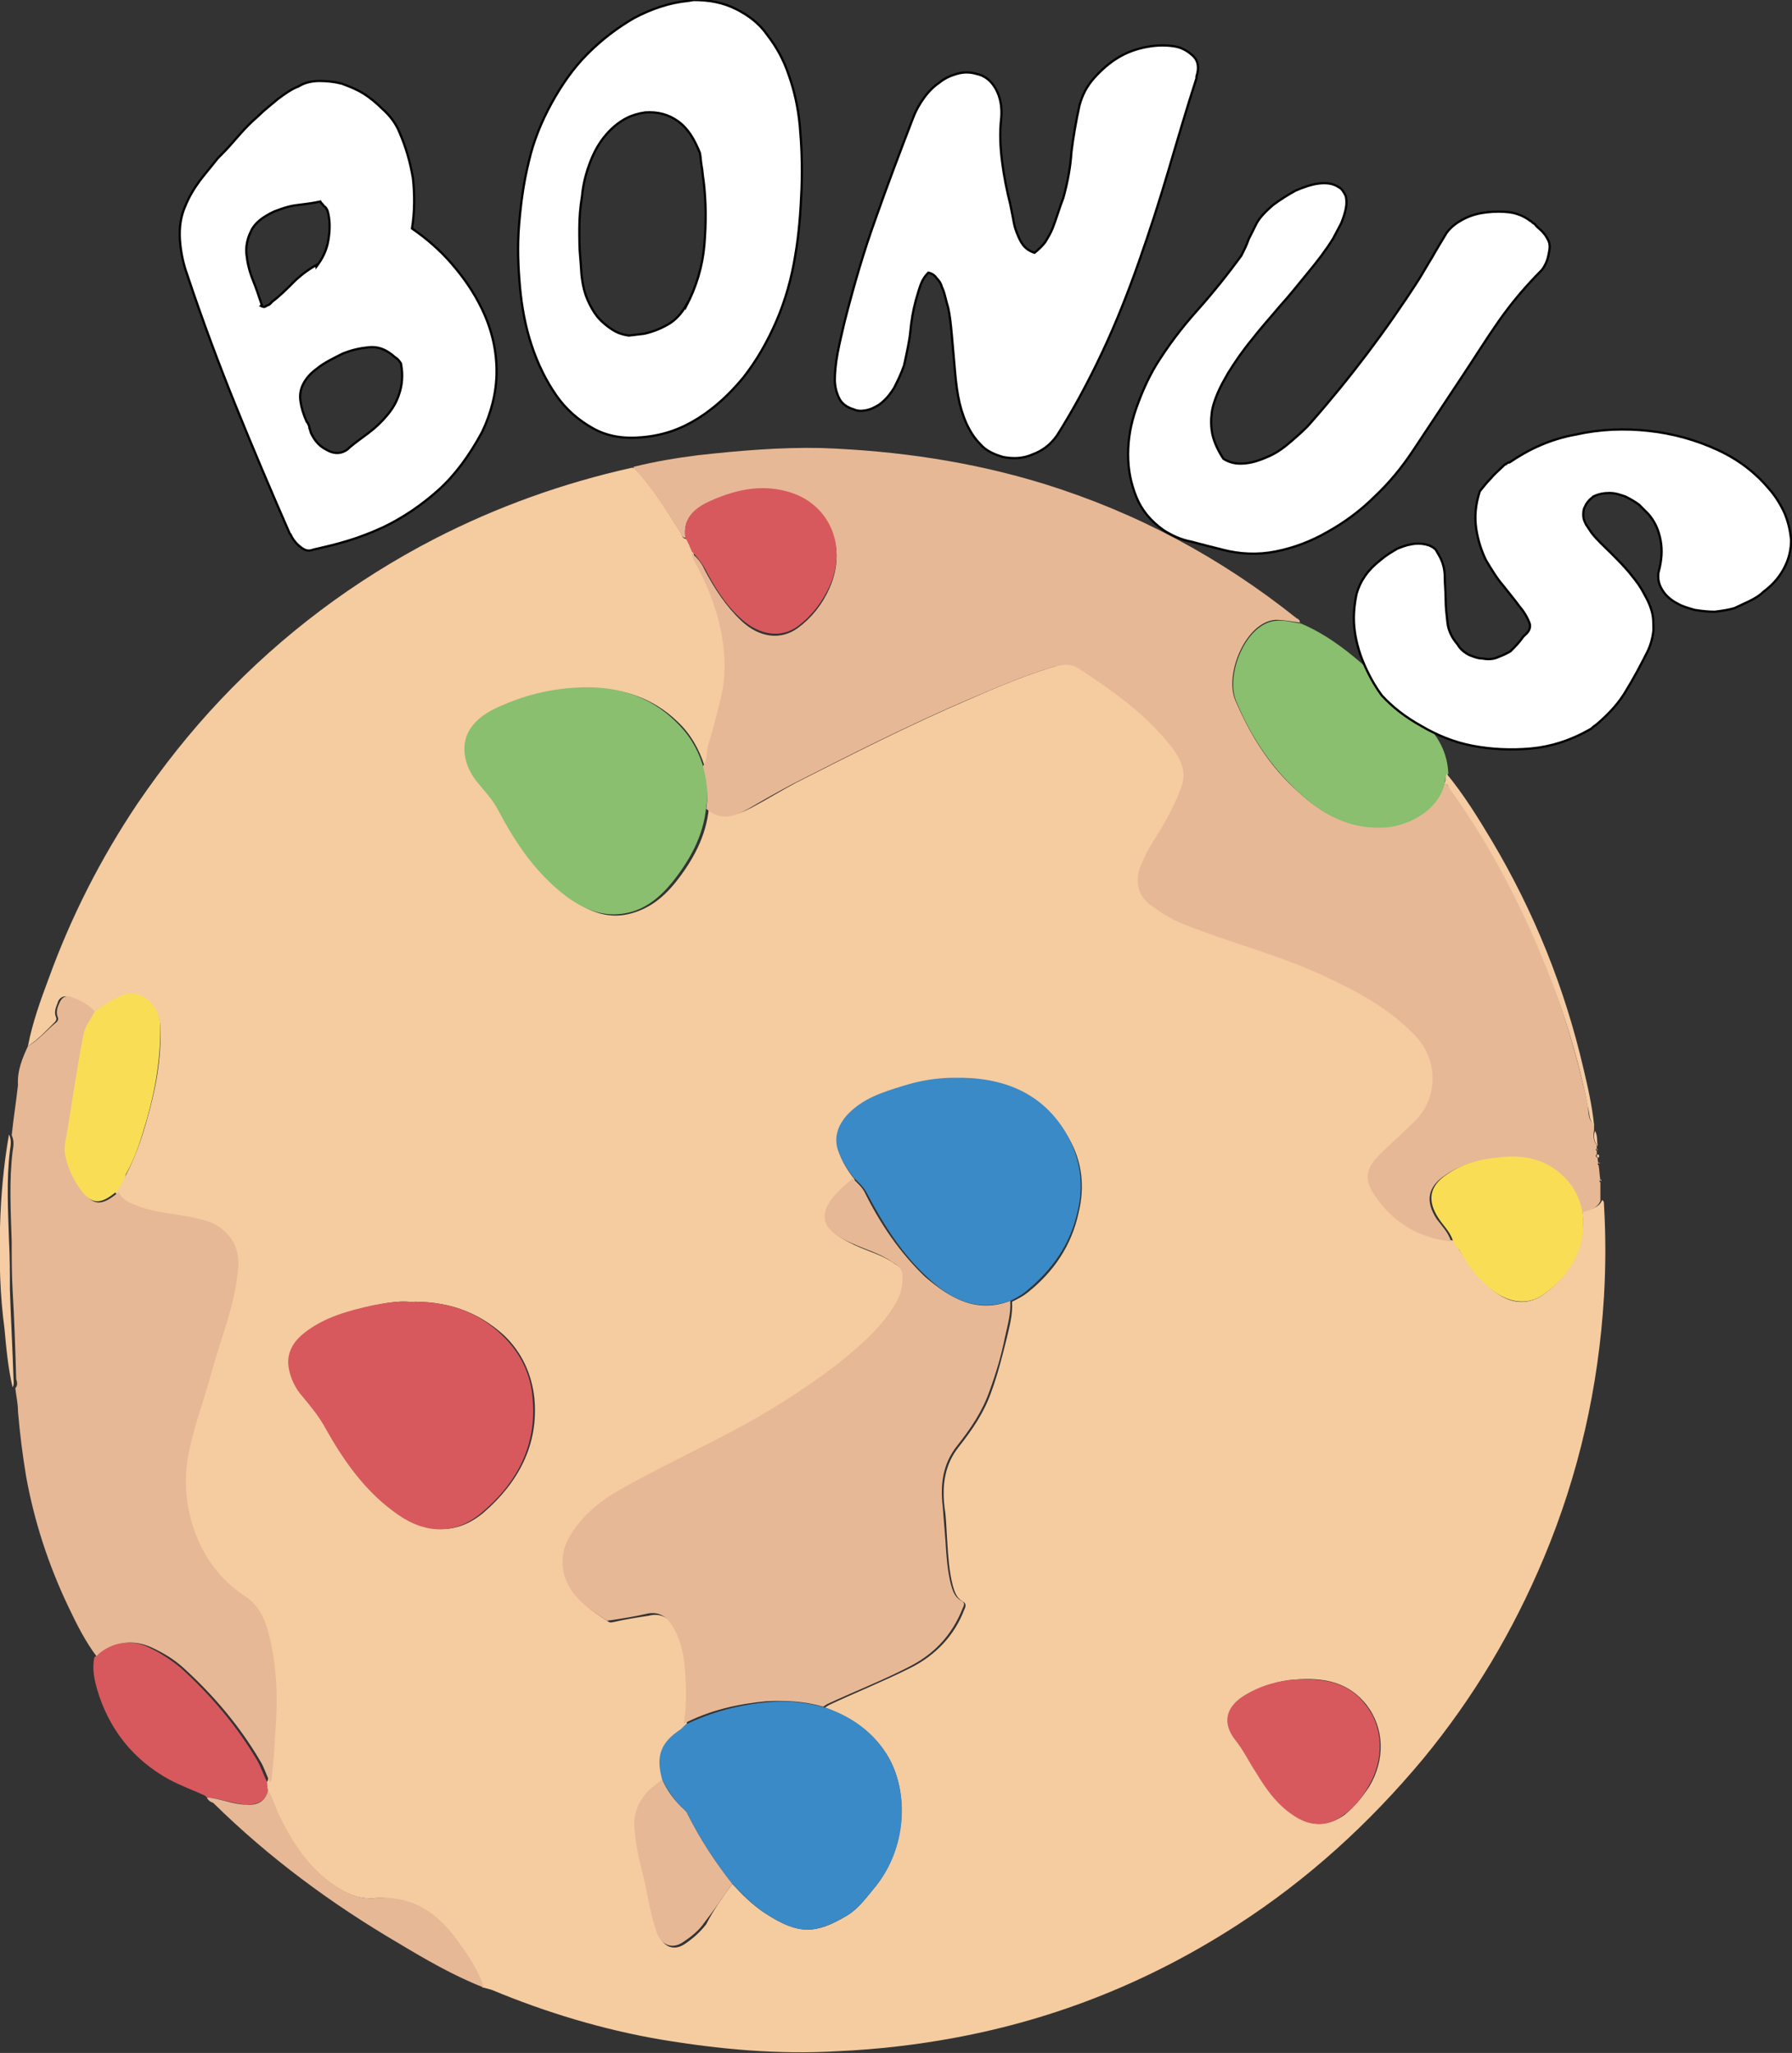 <?xml version="1.0" encoding="utf-8"?>
<!-- Generator: Adobe Illustrator 17.0.0, SVG Export Plug-In . SVG Version: 6.00 Build 0)  -->
<!DOCTYPE svg PUBLIC "-//W3C//DTD SVG 1.1//EN" "http://www.w3.org/Graphics/SVG/1.1/DTD/svg11.dtd">
<svg version="1.1" id="Calque_1" xmlns="http://www.w3.org/2000/svg" xmlns:xlink="http://www.w3.org/1999/xlink" x="0px" y="0px"
	 width="199.2px" height="228.2px" viewBox="0 0 199.2 228.2" enable-background="new 0 0 199.2 228.2" xml:space="preserve">
<rect x="0" y="0" width="199.2" height="228.2" fill="#333333" stroke="none"/>
<g>
	<path fill="#F5CBA0" d="M3.1,116.3c0.5-2.6,1.4-5.1,2.3-7.5c2.5-6.9,5.8-13.4,9.9-19.5c2.8-4.1,5.8-7.9,9.2-11.5
		c6.9-7.3,14.9-13.3,23.8-17.9c7-3.6,14.3-6.2,21.9-7.9c0.1,0,0.2,0,0.3,0c2,2.1,3.5,4.6,5.1,7.1c0.2,0.3,0.2,0.8,0.7,0.8
		c0.3,0.5,0.5,1,0.8,1.5c0,0.4,0.2,0.8,0.4,1.1c1,1.8,1.8,3.7,2.4,5.7c1,3.2,1.2,6.5,0.3,9.8c-0.4,1.6-0.9,3.2-1.3,4.8
		c-0.2,0.8,0,1.6-0.6,2.3c-0.6-1.9-1.6-3.6-3-4.9c-2.7-2.6-6-3.7-9.7-3.7c-3.4,0-6.6,0.7-9.7,2.1c-1.4,0.6-2.8,1.4-3.5,2.8
		c-0.9,1.6-0.5,3.8,1,5.7c0.8,1,1.7,1.9,2.3,3.1c1.9,3.6,4.2,7,7.5,9.5c2,1.5,4.2,2.5,6.7,1.9c2.1-0.5,3.7-1.7,5.1-3.4
		c2-2.5,3.5-5.2,3.8-8.4c1.6,1.3,3.2,0.8,4.7,0c1.7-0.9,3.3-1.9,5-2.8c6.3-3.2,12.6-6.4,19.1-9.2c3.2-1.4,6.5-2.8,9.9-3.8
		c0.9-0.3,1.8-0.5,2.7,0.2c3.8,2.5,7.5,5.1,10.3,8.7c1,1.3,1.8,2.8,1.1,4.5c-0.5,1.2-1,2.4-1.6,3.5c-1,1.6-2.1,3.2-2.8,5
		c-0.8,1.9-0.4,3.5,1,4.6c1.1,0.9,2.3,1.6,3.6,2.1c5.2,2.1,10.6,3.4,15.7,5.8c3.7,1.7,7.3,3.6,10.1,6.6c2.6,2.7,2.6,6.9,0,9.5
		c-1.3,1.3-2.7,2.5-4,3.8c-1.6,1.5-1.7,2.8-0.4,4.6c2.1,2.9,4.9,4.6,8.4,5c0.2,0.3,0.4,0.7,0.6,1c1.2,1.9,2.5,3.7,4.4,5
		c1.7,1.1,3.5,1.1,5.1-0.1c3-2.3,4.6-5.2,4.2-9.1c0.9-0.3,1.8-0.4,2.2-1.3c0.2,0.1,0.2,0.3,0.2,0.5c0.2,3.4,0.2,6.8,0,10.2
		c-0.6,10.1-2.8,19.8-6.7,29.1c-3.4,8.1-7.8,15.5-13.4,22.3c-6,7.2-12.8,13.4-20.7,18.5c-9.6,6.2-20,10.4-31.3,12.5
		c-4.3,0.8-8.6,1.3-13,1.5c-6.7,0.4-13.2-0.2-19.8-1.3c-6.4-1.1-12.7-3-18.7-5.5c-0.3-0.1-0.7-0.2-1.1-0.3c0-0.3-0.1-0.5-0.2-0.8
		c-0.6-1.4-1.4-2.6-2.3-3.9c-2.3-3.4-5.3-5.5-9.6-5.2c-1.3,0.1-2.5-0.3-3.7-1c-3.2-1.9-5.3-4.8-6.8-8.1c-0.5-1-0.7-2-1.3-2.9
		c0-0.3,0-0.6-0.1-0.9c0.2-0.1,0.2-0.3,0.2-0.5c0.2-1.7,0.3-3.4,0.4-5c0.3-3.7,0.2-7.3-0.7-10.9c-0.4-1.7-1.1-3.3-2.7-4.3
		c-5.4-3.4-7.3-10.4-6.2-16c0.6-3,1.7-5.9,2.5-8.8c1-3.7,2.5-7.2,2.9-11c0.2-1.8,0-3.4-1.4-4.7c-1.1-1-2.4-1.3-3.7-1.6
		c-2-0.4-4.1-0.5-6.1-1.3c-0.8-0.3-1.6-0.7-2-1.5c0.4-0.6,0.8-1.3,1.2-1.9c1-1.9,1.7-3.9,2.3-6c1-3.5,1.7-7,1.5-10.7
		c-0.1-2-2.2-4.1-4.4-3.1c-1.1,0.5-2,1.2-2.9,1.8c-0.7-0.9-1.8-1.5-2.9-1.8c-0.6-0.2-1.1,0.2-1.2,0.7c-0.2,0.5-0.4,1-0.2,1.5
		c0.1,0.2,0.1,0.4-0.1,0.6C5.2,114.5,4.3,115.5,3.1,116.3z M81.4,209.4c1.1,1.2,2.3,2.4,3.7,3.3c3.7,2.4,5.6,2.3,9.1,0.2
		c1.3-0.8,2.2-2.1,3.2-3.3c3.2-4.1,3.7-10.1,1.4-14.2c-1.6-2.8-4.1-4.5-7.1-5.6c0.2-0.1,0.3-0.2,0.5-0.3c3-1.4,6-2.6,9-4.1
		c2.8-1.4,4.9-3.6,6-6.5c0.2-0.4,0.2-0.7-0.2-0.9c-0.7-0.4-0.9-1.1-1.1-1.8c-0.4-1.6-0.5-3.2-0.6-4.8c-0.1-1.3-0.1-2.6-0.3-3.8
		c-0.3-2.5,0-4.8,1.6-6.8c1.5-1.9,2.8-3.8,3.6-6.1c0.7-1.9,1.2-3.9,1.7-5.9c0.3-1.3,0.7-2.7,0.6-4.1c0.6-0.3,1.2-0.6,1.7-1
		c2.9-2.3,4.9-5.2,5.7-8.9c0.7-2.9,0.4-5.7-1.1-8.3c-2.7-4.9-7.3-6.6-12.6-6.5c-1.9,0-3.9,0.3-5.7,0.9c-2.3,0.7-4.5,1.4-6.2,3.2
		c-1,1.1-1.5,2.3-1.1,3.8c0.4,1.2,1,2.2,1.8,3.2c0,0.3-0.3,0.5-0.5,0.6c-0.9,0.8-1.8,1.6-2.3,2.7c-0.4,0.9-0.3,1.8,0.4,2.5
		c0.7,0.7,1.6,1.1,2.4,1.5c1.5,0.7,3.1,1.1,4.5,2.1c0.5,0.3,1,0.7,1.1,1.3c0.1,1.2-0.1,2.2-0.7,3.2c-1.7,2.8-4.1,5-6.6,6.9
		c-3.8,2.9-7.8,5.4-12,7.6c-3.8,2-7.6,3.9-11.4,5.9c-2.4,1.3-4.6,2.9-6.1,5.3c-0.9,1.4-1.2,2.9-0.8,4.5c0.7,2.5,2.7,3.8,4.7,5.1
		c0.2,0.1,0.4,0,0.5,0c1.3-0.3,2.6-0.5,3.9-0.7c1.2-0.3,2.1,0.1,2.8,1.1c1.2,1.8,1.5,3.9,1.6,6c0.1,1.7,0.1,3.4-0.2,5.1
		c-0.2,0.1-0.3,0.3-0.5,0.4c-2.3,1.6-2.9,3.1-2.1,5.6c-0.5,0.5-1,0.9-1.4,1.4c-1,1.1-1.6,2.3-1.6,3.8c0,2,0.5,3.8,1,5.7
		c0.5,2.1,0.8,4.2,1.5,6.3c0.5,1.4,1.7,1.9,2.9,1.1c0.9-0.6,1.7-1.3,2.4-2.2C79.3,212.3,80.4,210.8,81.4,209.4z M45.5,144.7
		c-1.1-0.1-2.5,0.1-3.9,0.4c-2.7,0.6-5.3,1.3-7.5,3c-1.3,1-2.2,2.3-1.8,4c0.2,1.1,0.8,2.2,1.5,3.1c0.9,1.1,1.9,2.2,2.6,3.6
		c1.9,3.5,4.1,6.7,7.4,9.1c3.2,2.4,6.7,3,10,0.2c3.8-3.3,6.1-7.5,5.6-12.7c-0.3-2.7-1.4-5.1-3.4-7C53,145.7,49.6,144.6,45.5,144.7z
		 M143.9,186.7c-1.6,0.1-3.8,0.7-5.7,1.9c-1.9,1.2-2.2,3-0.8,4.8c0.9,1.1,1.6,2.4,2.3,3.6c1.2,1.9,2.5,3.8,4.5,5
		c1.8,1.1,3.7,0.9,5.3-0.3c1.1-0.9,1.9-1.9,2.7-3.1c1.8-3,1.7-6.5-0.3-9.1C150,187.1,147.4,186.4,143.9,186.7z"/>
	<path fill="#E7B895" d="M76.2,59.8c-0.5-0.1-0.5-0.5-0.7-0.8c-1.6-2.5-3.1-4.9-5.1-7.1c2.4-0.6,4.8-1,7.2-1.3
		c4.5-0.5,9.1-0.9,13.7-0.8c8.4,0.3,16.7,1.5,24.8,4c10.3,3.2,19.6,8.2,28,14.9c0.2,0.1,0.4,0.2,0.4,0.5c-0.9-0.1-1.7-0.3-2.7-0.3
		c-3.3,0.2-5.7,6-4.5,8.9c1.7,4,3.9,7.5,7.1,10.3c2.5,2.3,5.4,3.9,9,3.8c2.7-0.1,6.3-1.7,7.1-4.9c0.3,0,0.4,0.3,0.6,0.5
		c3.6,5,6.6,10.4,9.1,16c2.8,6.2,4.9,12.7,6.3,19.4c0.1,0.7,0,1.6,0.7,2.1c0,0.2,0,0.4,0,0.6c-0.1,0.6-0.1,1.2,0.3,1.7
		c0,0.1,0,0.2,0,0.4c0,0-0.1,0-0.1,0.1c0,0,0,0.1,0.1,0.1c0,0.1,0,0.3,0,0.4c-0.2,0.2-0.1,0.3,0.1,0.4c0,0.2,0,0.4,0.1,0.6
		c0,0-0.1,0-0.1,0.1c0,0,0,0.1,0.1,0.1c0.1,0.6,0.1,1.1,0.2,1.7c0,0-0.1,0-0.1,0.1c0,0,0,0.1,0.1,0.1c0,0.7,0,1.4,0,2.1
		c-0.4,0.9-1.4,1.1-2.2,1.3c-0.4-2.1-1.5-3.7-3.3-4.9c-2-1.3-4.2-1.3-6.4-1.1c-1.9,0.2-3.7,0.7-5.3,1.8c-2,1.3-2.3,2.9-1,4.9
		c0.6,0.8,1.3,1.5,1.6,2.5c-3.6-0.4-6.4-2.1-8.4-5c-1.3-1.8-1.1-3.1,0.4-4.6c1.3-1.3,2.7-2.5,4-3.8c2.6-2.6,2.6-6.8,0-9.5
		c-2.9-3-6.4-4.9-10.1-6.6c-5.1-2.4-10.5-3.7-15.7-5.8c-1.3-0.5-2.5-1.3-3.6-2.1c-1.5-1.1-1.8-2.8-1-4.6c0.7-1.8,1.9-3.3,2.8-5
		c0.6-1.1,1.2-2.3,1.6-3.5c0.7-1.7-0.1-3.2-1.1-4.5c-2.8-3.6-6.5-6.2-10.3-8.7c-0.9-0.6-1.8-0.4-2.7-0.2c-3.4,1-6.6,2.4-9.9,3.8
		c-6.5,2.8-12.8,6-19.1,9.2c-1.7,0.9-3.3,1.8-5,2.8c-1.6,0.9-3.1,1.4-4.7,0c0.3-1.6-0.1-3.2-0.4-4.7c0.6-0.7,0.4-1.5,0.6-2.3
		c0.5-1.6,0.9-3.2,1.3-4.8c0.9-3.3,0.6-6.5-0.3-9.8c-0.6-2-1.4-3.9-2.4-5.7c-0.2-0.4-0.4-0.7-0.4-1.1c0.6,0.5,1.1,1.1,1.4,1.8
		c1.1,2.1,2.4,4.1,4.1,5.7c2,1.9,4.4,2.2,6.3,0.8c1.5-1.1,2.7-2.6,3.5-4.4c2.1-4.7-0.1-9.4-4.8-10.6c-3.1-0.8-6,0-8.7,1.2
		C77,56.6,75.9,57.8,76.2,59.8z"/>
	<path fill="#E7B896" d="M3.1,116.3c1.2-0.7,2.1-1.8,3.2-2.7c0.2-0.2,0.2-0.4,0.1-0.6c-0.2-0.5,0-1.1,0.2-1.5
		c0.2-0.5,0.6-0.9,1.2-0.7c1.1,0.3,2.1,0.9,2.9,1.8c-0.4,0.8-1,1.4-1.2,2.4c-0.7,3.6-1.2,7.2-1.8,10.7c-0.1,0.8-0.4,1.7-0.3,2.5
		c0.2,1.2,0.7,2.5,1.4,3.6c1.4,2.3,2.4,2.4,4.4,0.7c0.4,0.9,1.2,1.2,2,1.5c2,0.8,4.1,0.9,6.1,1.3c1.4,0.3,2.7,0.6,3.7,1.6
		c1.4,1.3,1.7,3,1.4,4.7c-0.4,3.8-1.9,7.3-2.9,11c-0.8,3-1.9,5.8-2.5,8.8c-1.2,5.6,0.8,12.5,6.2,16c1.6,1,2.3,2.7,2.7,4.3
		c0.9,3.6,1,7.2,0.7,10.9c-0.1,1.7-0.2,3.4-0.4,5c0,0.2,0,0.4-0.2,0.5c-0.4-0.8-0.6-1.6-1.1-2.4c-2.3-3.9-5.2-7.3-8.5-10.3
		c-1.1-1-2.3-1.7-3.6-2.3c-2-0.9-4-0.6-5.6,0.8c-0.1,0.1-0.3,0.2-0.4,0.3c-1.3-1.7-2.3-3.7-3.2-5.6c-2.2-4.6-3.8-9.5-4.7-14.5
		c-0.4-2.4-0.7-4.8-0.9-7.2c0-0.9-0.2-1.7-0.3-2.6c0.3-0.3,0.2-0.7,0.1-1c-0.1-3.3-0.2-6.6-0.4-9.9c-0.1-1.8-0.1-3.6-0.1-5.4
		c-0.1-3.3-0.3-6.7,0.1-10c0.1-0.6,0.2-1.2-0.1-1.8c0.2-1.9,0.5-3.8,0.7-5.6C1.9,119,2.5,117.6,3.1,116.3z"/>
	<path fill="#89BF6F" d="M160.6,87.1c-0.8,3.2-4.4,4.9-7.1,4.9c-3.6,0.1-6.5-1.5-9-3.8c-3.2-2.9-5.5-6.4-7.1-10.3
		c-1.2-2.9,1.1-8.7,4.5-8.9c0.9-0.1,1.8,0.2,2.7,0.3c3.8,1.6,6.8,4.4,9.8,7.2c1.3,1.2,2.5,2.5,3.8,3.7c1.7,1.6,2.7,3.5,2.8,5.8
		C160.7,86.3,160.6,86.7,160.6,87.1z"/>
	<path fill="#D7595D" d="M10.5,184.2c0.1-0.1,0.3-0.1,0.4-0.3c1.6-1.4,3.7-1.7,5.6-0.8c1.3,0.6,2.5,1.4,3.6,2.3
		c3.3,3,6.2,6.4,8.5,10.3c0.4,0.7,0.7,1.6,1.1,2.4c0,0.3,0,0.6,0.1,0.9c-0.3,1.2-1.1,1.6-2.4,1.6c-1.5-0.1-2.9-0.7-4.4-0.8
		c0,0,0,0,0,0c-0.1-0.1-0.1-0.1-0.2-0.2c-1.3-0.6-2.7-1.1-4-1.8c-4-2.2-6.7-5.6-8-10C10.5,186.7,10.2,185.5,10.5,184.2z"/>
	<path fill="#E7B896" d="M23,199.8c1.5,0.1,2.9,0.8,4.4,0.8c1.3,0.1,2.1-0.4,2.4-1.6c0.6,0.9,0.8,2,1.3,2.9c1.6,3.3,3.6,6.2,6.8,8.1
		c1.1,0.7,2.4,1.1,3.7,1c4.4-0.4,7.3,1.8,9.6,5.2c0.9,1.2,1.7,2.5,2.3,3.9c0.1,0.3,0.2,0.5,0.2,0.8c-3.3-1.3-6.4-3.1-9.4-4.9
		c-7.5-4.4-14.4-9.5-20.6-15.6C23.4,200.3,23.1,200.1,23,199.8z"/>
	<path fill="#F5CCA4" d="M160.6,87.1c0.1-0.4,0.1-0.8,0.2-1.1c1.9,2.3,3.5,4.9,5,7.4c4.7,7.9,8.1,16.3,10.2,25.3
		c0.5,2.1,1,4.3,1.2,6.4c-0.6-0.6-0.5-1.4-0.7-2.1c-1.3-6.7-3.5-13.1-6.3-19.4c-2.5-5.6-5.5-11-9.1-16
		C161,87.4,160.9,87.1,160.6,87.1z"/>
	<path fill="#F5CCA4" d="M1,126.1c0.3,0.6,0.2,1.2,0.1,1.8c-0.4,3.3-0.2,6.7-0.1,10c0.1,1.8,0.1,3.6,0.1,5.4
		c0.1,3.3,0.3,6.6,0.4,9.9c0,0.3,0.1,0.7-0.1,1c-0.5-2.1-0.7-4.3-0.9-6.5C0,144-0.1,140.2,0,136.4C0.1,132.9,0.4,129.5,1,126.1z"/>
	<path fill="#F5CCA4" d="M177.6,127.4c-0.4-0.5-0.5-1.1-0.3-1.7C177.6,126.2,177.5,126.8,177.6,127.4z"/>
	<path fill="#F5CCA4" d="M177.7,128.7c-0.2-0.1-0.3-0.2-0.1-0.4C177.8,128.4,177.8,128.5,177.7,128.7z"/>
	<path fill="#F5CCA4" d="M177.6,127.9c0,0,0-0.1-0.1-0.1c0,0,0,0,0.1-0.1C177.6,127.8,177.6,127.9,177.6,127.9z"/>
	<path fill="#F5CCA4" d="M177.8,129.4c0,0,0-0.1-0.1-0.1c0,0,0,0,0.1-0.1C177.8,129.3,177.8,129.4,177.8,129.4z"/>
	<path fill="#F5CCA4" d="M178,131.3c0,0-0.1-0.1-0.1-0.1c0,0,0,0,0.1-0.1C178,131.2,178,131.3,178,131.3z"/>
	<path fill="#E7B896" d="M22.8,199.6c0.1,0.1,0.1,0.1,0.2,0.2C22.9,199.7,22.9,199.7,22.8,199.6z"/>
	<path fill="#E7B895" d="M112.3,144.6c0.1,1.4-0.3,2.7-0.6,4.1c-0.4,2-1,4-1.7,5.9c-0.8,2.3-2.1,4.2-3.6,6.1c-1.6,2-1.9,4.3-1.6,6.8
		c0.1,1.3,0.2,2.6,0.3,3.8c0.1,1.6,0.2,3.2,0.6,4.8c0.2,0.7,0.4,1.4,1.1,1.8c0.5,0.2,0.4,0.5,0.2,0.9c-1.2,3-3.2,5.1-6,6.5
		c-2.9,1.5-6,2.7-9,4.1c-0.2,0.1-0.3,0.2-0.5,0.3c-2.1-0.6-4.1-0.7-6.3-0.6c-3.2,0.3-6.3,1-9.2,2.5c0.3-1.7,0.3-3.4,0.2-5.1
		c-0.1-2.1-0.4-4.2-1.6-6c-0.7-1-1.6-1.4-2.8-1.1c-1.3,0.3-2.6,0.5-3.9,0.7c-0.2,0-0.4,0.1-0.5,0c-2-1.3-4-2.6-4.7-5.1
		c-0.4-1.6-0.1-3.1,0.8-4.5c1.5-2.4,3.7-4,6.1-5.3c3.8-2.1,7.6-3.9,11.4-5.9c4.2-2.2,8.2-4.7,12-7.6c2.5-2,5-4.1,6.6-6.9
		c0.6-1,0.8-2.1,0.7-3.2c-0.1-0.7-0.6-1-1.1-1.3c-1.4-1-3-1.4-4.5-2.1c-0.9-0.4-1.8-0.8-2.4-1.5c-0.7-0.7-0.8-1.6-0.4-2.5
		c0.5-1.1,1.4-1.9,2.3-2.7c0.2-0.2,0.5-0.3,0.5-0.6c0.6,0.6,1.2,1.1,1.5,1.8c1.7,3.4,3.8,6.5,6.6,9.2
		C105.7,144.4,108.6,146,112.3,144.6z"/>
	<path fill="#D7595D" d="M45.5,144.7c4.1-0.1,7.5,1,10.3,3.7c2,1.9,3.2,4.3,3.4,7c0.5,5.2-1.7,9.4-5.6,12.7c-3.3,2.8-6.8,2.3-10-0.2
		c-3.2-2.4-5.5-5.7-7.4-9.1c-0.7-1.3-1.6-2.4-2.6-3.6c-0.8-0.9-1.3-2-1.5-3.1c-0.3-1.7,0.5-3,1.8-4c2.2-1.7,4.8-2.4,7.5-3
		C43,144.8,44.4,144.6,45.5,144.7z"/>
	<path fill="#89BF6F" d="M78.1,85c0.4,1.5,0.7,3.1,0.4,4.7c-0.3,3.2-1.8,5.9-3.8,8.4c-1.4,1.7-3,3-5.1,3.4c-2.5,0.5-4.7-0.4-6.7-1.9
		c-3.3-2.5-5.6-5.9-7.5-9.5c-0.6-1.2-1.5-2.1-2.3-3.1c-1.5-1.8-1.9-4-1-5.7c0.8-1.4,2.1-2.2,3.5-2.8c3.1-1.4,6.4-2.1,9.7-2.1
		c3.7,0,7,1.1,9.7,3.7C76.5,81.5,77.5,83.1,78.1,85z"/>
	<path fill="#398AC7" d="M112.3,144.6c-3.8,1.3-6.7-0.2-9.3-2.7c-2.8-2.6-4.8-5.8-6.6-9.2c-0.4-0.8-1-1.3-1.5-1.8
		c-0.8-1-1.4-2-1.8-3.2c-0.4-1.4,0.1-2.7,1.1-3.8c1.7-1.8,3.9-2.5,6.2-3.2c1.9-0.6,3.8-0.9,5.7-0.9c5.3-0.1,9.9,1.6,12.6,6.5
		c1.4,2.6,1.8,5.4,1.1,8.3c-0.8,3.7-2.8,6.5-5.7,8.9C113.5,144,112.9,144.3,112.3,144.6z"/>
	<path fill="#398AC7" d="M76.2,191.7c2.9-1.4,5.9-2.2,9.2-2.5c2.1-0.2,4.2,0,6.3,0.6c3,1,5.5,2.8,7.1,5.6c2.3,4.1,1.9,10.1-1.4,14.2
		c-1,1.2-1.9,2.5-3.2,3.3c-3.6,2.1-5.4,2.2-9.1-0.2c-1.4-0.9-2.5-2.1-3.7-3.3c-1.9-2.4-3.6-5-5-7.8c-0.1-0.2-0.2-0.3-0.3-0.4
		c-1.1-1-1.8-2.1-2.5-3.4c-0.7-2.6-0.2-4.1,2.1-5.6C75.9,192,76.1,191.8,76.2,191.7z"/>
	<path fill="#D7595D" d="M143.9,186.7c3.5-0.2,6.1,0.4,7.9,2.8c2,2.5,2.1,6.1,0.3,9.1c-0.7,1.2-1.5,2.3-2.7,3.1
		c-1.6,1.3-3.5,1.4-5.3,0.3c-2-1.2-3.3-3-4.5-5c-0.8-1.2-1.4-2.5-2.3-3.6c-1.4-1.8-1.1-3.5,0.8-4.8
		C140.1,187.3,142.3,186.8,143.9,186.7z"/>
	<path fill="#D7595D" d="M76.2,59.8c-0.3-2,0.8-3.2,2.5-4c2.8-1.3,5.7-2,8.7-1.2c4.7,1.2,6.9,6,4.8,10.6c-0.8,1.7-1.9,3.2-3.5,4.4
		c-1.9,1.4-4.3,1-6.3-0.8c-1.8-1.6-3-3.6-4.1-5.7c-0.4-0.7-0.9-1.3-1.4-1.8C76.7,60.8,76.5,60.3,76.2,59.8z"/>
	<path fill="#F9DE55" d="M161.5,137.9c-0.3-1-1.1-1.7-1.6-2.5c-1.3-2-1-3.6,1-4.9c1.6-1.1,3.4-1.6,5.3-1.8c2.2-0.3,4.4-0.2,6.4,1.1
		c1.8,1.2,2.9,2.8,3.3,4.9c0.5,3.9-1.2,6.9-4.2,9.1c-1.6,1.2-3.4,1.1-5.1,0.1c-1.9-1.2-3.3-3-4.4-5
		C161.9,138.6,161.7,138.3,161.5,137.9z"/>
	<path fill="#F9DE55" d="M13,132.4c-2,1.7-3,1.5-4.4-0.7c-0.7-1.1-1.2-2.3-1.4-3.6c-0.1-0.8,0.2-1.7,0.3-2.5
		c0.6-3.6,1.1-7.2,1.8-10.7c0.2-0.9,0.8-1.6,1.2-2.4c0.9-0.7,1.8-1.3,2.9-1.8c2.3-1,4.3,1.1,4.4,3.1c0.1,3.7-0.5,7.2-1.5,10.7
		c-0.6,2-1.2,4.1-2.3,6C13.8,131.2,13.4,131.8,13,132.4z"/>
	<path fill="#E7B896" d="M73.6,197.8c0.6,1.3,1.4,2.4,2.5,3.4c0.1,0.1,0.3,0.3,0.3,0.4c1.4,2.8,3.1,5.4,5,7.8c-1,1.4-2,2.9-3.1,4.3
		c-0.6,0.9-1.5,1.6-2.4,2.2c-1.2,0.8-2.4,0.3-2.9-1.1c-0.7-2-1-4.2-1.5-6.3c-0.5-1.9-0.9-3.7-1-5.7c0-1.5,0.6-2.7,1.6-3.8
		C72.6,198.6,73.1,198.2,73.6,197.8z"/>
</g>
<g>
	<path fill="#FFFFFF" stroke="#000000" stroke-width="0.25" stroke-miterlimit="10" d="M44.4,14.7c0.7,1.6,1.2,3.3,1.5,5.1
		c0.2,1.8,0.2,3.7-0.1,5.6c1.6,1.1,3.1,2.4,4.4,3.9c1.3,1.5,2.5,3.2,3.4,5.1c1.1,2.3,1.6,4.6,1.6,6.9c0,2.3-0.6,4.6-1.6,6.7l0,0
		c-1.4,2.6-3,4.8-4.9,6.5c-1.9,1.7-4,3.1-6.1,4.1c-1.3,0.6-2.6,1.1-3.9,1.5c-1.3,0.4-2.6,0.7-3.9,1c-0.5,0.2-0.9,0.1-1.4-0.3
		c-0.5-0.4-0.9-0.9-1.1-1.4l-0.1-0.1c-2.1-4.8-4.1-9.5-6-14.2c-1.9-4.7-3.7-9.5-5.4-14.6c-0.4-1.1-0.7-2.4-0.8-3.8
		c-0.1-1.4,0.1-2.7,0.6-3.8c0.4-1,1-2,1.6-2.8c0.6-0.8,1.3-1.6,2-2.5l0.5-0.5c0.6-0.6,1.2-1.3,1.9-2.1s1.3-1.4,2.1-2.1
		c0.7-0.7,1.5-1.3,2.2-1.9c0.8-0.6,1.5-1.1,2.3-1.4C33.8,9.2,34.7,9,35.5,9c0.9,0,1.7,0.1,2.5,0.3c0.8,0.3,1.6,0.6,2.4,1.1
		c0.8,0.5,1.5,1.1,2.1,1.7C43.3,12.8,44,13.7,44.4,14.7z M36,22.9c-0.1-0.2-0.3-0.3-0.4-0.5c-0.9,0.2-1.8,0.3-2.6,0.4
		c-0.9,0.1-1.7,0.4-2.5,0.7c-1.3,0.6-2.2,1.3-2.6,2.2c-0.4,0.8-0.6,1.7-0.5,2.6c0.1,0.9,0.3,1.8,0.7,2.8c0.4,1,0.7,1.9,1,2.8L29,34
		c0.2,0.1,0.4,0.2,0.6,0c0.2-0.1,0.3-0.1,0.4-0.2c0.1-0.1,0.2-0.2,0.3-0.3c0.8-0.6,1.5-1.3,2.3-2.1c0.7-0.7,1.6-1.4,2.5-1.9L35,29.6
		c0.1,0,0.2-0.1,0.2,0c0.6-0.8,1.1-1.7,1.3-2.9c0.2-1.2,0.2-2.3-0.1-3.3C36.3,23.2,36.2,23,36,22.9z M41,38.6
		c-1,0.1-1.9,0.3-2.9,0.7c-1.2,0.6-2.2,1.1-2.9,1.7c-0.7,0.5-1.2,1.1-1.5,1.7c-0.3,0.6-0.4,1.2-0.3,1.9s0.3,1.4,0.7,2.3l0.1,0.1
		c0.1,0.2,0.2,0.4,0.2,0.6c0.1,0.2,0.1,0.4,0.2,0.6c0.4,0.8,0.9,1.4,1.7,1.8c0.7,0.4,1.4,0.5,2.1,0.1c0.2-0.1,0.3-0.2,0.5-0.4
		c0.6-0.5,1.3-1,2.1-1.6s1.4-1.2,2-1.9c0.6-0.7,1.1-1.5,1.4-2.5c0.3-0.9,0.4-2,0.2-3.1c0-0.1,0-0.2-0.1-0.3
		c-0.2-0.3-0.4-0.5-0.6-0.6C42.9,38.8,42,38.5,41,38.6z"/>
	<path fill="#FFFFFF" stroke="#000000" stroke-width="0.25" stroke-miterlimit="10" d="M86.3,35.7c-1,2.3-2.2,4.4-3.7,6.3
		c-1.5,1.8-3.1,3.3-5,4.5s-3.9,1.9-6.2,2.1c-2.1,0.2-3.9-0.1-5.5-1c-1.6-0.9-3-2.1-4.1-3.7c-1.1-1.6-2-3.4-2.7-5.5
		c-0.7-2.1-1.1-4.3-1.3-6.5c-0.2-2.2-0.3-4.5-0.1-6.9c0.2-2.4,0.5-4.7,1.1-7.1c0.5-2.2,1.4-4.4,2.5-6.4c1.1-2,2.4-3.9,4-5.5
		c1.6-1.6,3.3-2.9,5.2-4c1.9-1,3.9-1.7,6-1.9l0.6-0.1C78.9,0,80.4,0.3,81.8,1s2.6,1.6,3.5,2.9c1,1.3,1.8,2.7,2.4,4.5
		c0.6,1.7,1,3.5,1.2,5.5c0.2,2.2,0.3,4.5,0.2,7.1c-0.1,2.6-0.3,5.1-0.7,7.4C88,30.9,87.3,33.4,86.3,35.7z M75.4,13.5
		c-1.1-0.8-2.3-1.1-3.7-1c-0.7,0.1-1.4,0.3-2,0.6c-1,0.5-1.9,1.3-2.6,2.2c-0.7,0.9-1.2,1.9-1.6,3c-0.4,1.1-0.7,2.3-0.8,3.5
		c-0.2,1.2-0.3,2.4-0.3,3.6c0,1.2,0,2.2,0.1,3.2c0.1,1,0.1,1.8,0.2,2.4c0.1,0.8,0.3,1.6,0.6,2.3c0.3,0.7,0.7,1.4,1.1,1.9
		c0.5,0.6,1,1,1.6,1.4c0.6,0.4,1.2,0.6,1.9,0.7l1.7-0.2c0.9-0.2,1.7-0.5,2.6-1c0.9-0.5,1.6-1.3,2.1-2.2l0,0.1c1.1-2.1,1.8-4.4,2-6.8
		c0.2-2.4,0.2-4.8-0.1-7.2c-0.1-0.5-0.1-1-0.2-1.5c-0.1-0.5-0.1-1-0.2-1.5C77.2,15.5,76.5,14.3,75.4,13.5z"/>
	<path fill="#FFFFFF" stroke="#000000" stroke-width="0.25" stroke-miterlimit="10" d="M129.9,18.9c-1,3.4-2.1,6.8-3.3,10.2
		c-1.2,3.4-2.5,6.7-4,9.9c-1.5,3.2-3.2,6.4-5.1,9.4c-0.7,1-1.6,1.7-2.7,2.1c-1.1,0.5-2.2,0.5-3.3,0.3c-1-0.3-1.9-0.7-2.5-1.4
		c-0.7-0.7-1.2-1.5-1.6-2.4c-0.4-0.9-0.7-1.9-0.9-3c-0.2-1.1-0.3-2.2-0.4-3.4c-0.1-1.1-0.2-2.3-0.3-3.4c-0.1-1.1-0.2-2.1-0.4-3
		c-0.1-0.3-0.2-0.7-0.3-1.1c-0.1-0.4-0.2-0.8-0.4-1.2c-0.1-0.4-0.3-0.7-0.6-1c-0.2-0.3-0.5-0.5-0.9-0.6c-0.3,0.3-0.6,0.7-0.8,1.2
		c-0.2,0.5-0.4,1.2-0.6,1.9c-0.3,1.1-0.5,2.3-0.6,3.4c-0.1,1.1-0.4,2.4-0.7,3.8c-0.3,0.9-0.7,1.7-1.1,2.5c-0.5,0.8-1,1.4-1.7,1.9
		c-0.5,0.3-0.9,0.5-1.4,0.6c-0.5,0.1-1,0.1-1.4-0.1c-0.7-0.2-1.3-0.6-1.6-1.2c-0.3-0.6-0.5-1.3-0.5-2.1c0-0.8,0.1-1.8,0.3-2.9
		c0.2-1.1,0.5-2.3,0.8-3.6c1-3.9,2.1-7.7,3.4-11.3c1.3-3.7,2.7-7.4,4.2-11.3c0.3-0.8,0.7-1.5,1.2-2.2c0.5-0.7,1.1-1.3,1.7-1.7
		c0.6-0.5,1.3-0.8,2-1c0.7-0.2,1.4-0.2,2.1,0c1,0.2,1.7,0.8,2.2,1.7c0.5,0.9,0.7,2,0.6,3.2c-0.2,1.7-0.1,3.4,0.1,4.9
		c0.2,1.6,0.5,3.1,0.9,4.7c0.1,0.5,0.2,1,0.3,1.5c0.1,0.6,0.2,1.1,0.4,1.6c0.2,0.5,0.4,1,0.7,1.4c0.3,0.4,0.7,0.7,1.3,0.9
		c0.5-0.4,0.9-0.8,1.2-1.2c0.3-0.5,0.6-1,0.8-1.5c0.2-0.5,0.4-1.1,0.6-1.7c0.2-0.6,0.4-1.2,0.6-1.7c0.5-1.8,0.8-3.5,0.9-5.1
		c0.2-1.6,0.5-3.4,0.9-5.2c0.3-1.1,0.8-2.1,1.6-3c0.8-0.9,1.7-1.7,2.7-2.3c1-0.6,2.1-1,3.3-1.2c1.1-0.2,2.2-0.2,3.2,0
		c0.8,0.2,1.4,0.6,1.9,1.1c0.5,0.5,0.6,1.3,0.3,2.2l0,0.2C131.9,12.1,130.9,15.5,129.9,18.9z"/>
	<path fill="#FFFFFF" stroke="#000000" stroke-width="0.25" stroke-miterlimit="10" d="M171.4,30c-1.8,1.8-3.4,3.7-4.8,5.7
		c-1.4,2-2.7,4.1-4.1,6.2l-5.5,8.3c-1.2,1.8-2.6,3.5-4.2,5c-1.6,1.6-3.4,2.9-5.2,3.9c-1.9,1.1-3.8,1.8-5.8,2.2c-2,0.4-4,0.3-5.9-0.2
		c-1.2-0.3-2.4-0.6-3.5-0.9c-1.1-0.2-2.2-0.7-3.1-1.3c-1.4-1-2.4-2.2-3-3.7c-0.6-1.5-0.9-3-0.9-4.7c0-1.7,0.3-3.4,0.9-5.1
		c0.6-1.7,1.3-3.3,2.2-4.8c1.3-2.1,2.8-4.1,4.5-6c1.7-1.9,3.4-4,5-6.2c0.3-0.6,0.6-1.2,0.8-1.8c0.3-0.6,0.6-1.2,0.9-1.8
		c0.4-0.7,1-1.3,1.8-2c0.8-0.6,1.6-1.1,2.5-1.6c0.9-0.4,1.8-0.7,2.6-0.8c0.9-0.1,1.6,0,2.2,0.4c0.4,0.2,0.6,0.6,0.8,1
		c0.1,0.4,0.1,0.9,0,1.4c-0.1,0.5-0.3,1.1-0.5,1.6c-0.3,0.6-0.6,1.1-0.9,1.7c-0.8,1.3-1.8,2.6-2.8,3.8c-1,1.2-2,2.5-3.1,3.7
		c-1,1.2-2.1,2.4-3.1,3.7c-1,1.2-1.9,2.5-2.7,3.8c-0.4,0.7-0.8,1.4-1.1,2.1c-0.3,0.7-0.6,1.5-0.7,2.3c-0.1,0.8-0.1,1.6,0.1,2.5
		c0.2,0.8,0.6,1.7,1.2,2.6c0.8,0.5,1.6,0.6,2.5,0.5c0.9-0.1,1.7-0.4,2.6-0.8c0.9-0.4,1.7-1,2.5-1.7c0.8-0.7,1.5-1.3,2.1-2
		c4.4-5,8.4-10.3,12-15.9c0.5-0.8,1-1.7,1.5-2.5c0.5-0.9,1-1.7,1.6-2.7c0.5-0.7,1.2-1.2,2-1.6c0.8-0.4,1.6-0.6,2.5-0.7
		c0.9-0.1,1.7-0.1,2.5,0c0.8,0.1,1.5,0.4,2.1,0.8c0.1,0.1,0.3,0.2,0.3,0.2c0.1,0.1,0.2,0.2,0.4,0.3c0.2,0.3,0.5,0.5,0.8,0.8
		c0.3,0.3,0.5,0.6,0.7,1c0.2,0.4,0.2,0.8,0.1,1.3S172,29.2,171.4,30L171.4,30z"/>
	<path fill="#FFFFFF" stroke="#000000" stroke-width="0.25" stroke-miterlimit="10" d="M190.6,68c-0.8,0-1.5-0.1-2.2-0.2
		c-0.7-0.2-1.4-0.4-1.9-0.7c-0.6-0.3-1.1-0.7-1.5-1.2c-0.3-0.4-0.5-0.8-0.6-1.2c-0.1-0.4-0.1-0.9,0-1.3l0,0.1
		c0.3-1.2,0.4-2.3,0.2-3.4s-0.6-2.1-1.4-3c-0.3-0.3-0.6-0.6-1-1c-0.4-0.3-0.9-0.6-1.5-0.9c-0.6-0.2-1.1-0.4-1.8-0.4
		c-0.6,0-1.2,0.1-1.8,0.4l-0.1,0.1c-0.4,0.3-0.7,0.7-0.8,1c-0.2,0.3-0.2,0.7-0.2,1c0,0.3,0.1,0.6,0.3,1c0.2,0.3,0.4,0.6,0.6,0.9
		c0.6,0.8,1.4,1.5,2.2,2.3c0.8,0.8,1.6,1.6,2.3,2.5c0.5,0.6,1,1.3,1.3,1.9c0.4,0.7,0.7,1.3,0.9,2c0.2,0.7,0.2,1.4,0.2,2.2
		c-0.1,0.8-0.3,1.6-0.7,2.4c-0.7,1.4-1.5,2.9-2.3,4.2c-0.8,1.4-1.9,2.6-3.3,3.8c-0.1,0.1-0.3,0.2-0.4,0.3c-0.1,0.1-0.2,0.2-0.4,0.3
		c-2.1,1.2-4.3,1.9-6.5,2.1c-2.2,0.2-4.4,0.1-6.5-0.3s-4-1.2-5.7-2.2c-1.8-1-3.2-2.1-4.4-3.4c-0.6-0.8-1.2-1.8-1.8-3.1
		c-0.6-1.3-1-2.6-1.2-4c-0.2-1.4-0.1-2.8,0.2-4.2c0.4-1.4,1.2-2.6,2.6-3.7l0.5-0.4c0.4-0.3,0.9-0.6,1.4-0.9c0.5-0.2,1-0.4,1.6-0.5
		c0.5-0.1,1-0.1,1.5,0c0.5,0.1,0.9,0.3,1.2,0.6l0.4,0.7c0.4,0.7,0.6,1.5,0.6,2.3c0,0.8,0.1,1.7,0.1,2.5c0,0.9,0.1,1.7,0.2,2.6
		c0.1,0.9,0.5,1.7,1.1,2.4l0.2,0.3c0.3,0.4,0.7,0.7,1.1,0.9c0.5,0.2,1,0.4,1.5,0.4c0.5,0.1,1.1,0.1,1.6-0.1s1-0.4,1.5-0.7
		c0.5-0.5,1-1,1.4-1.6l0.2-0.2c0.5-0.4,0.7-0.9,0.5-1.4c-0.2-0.5-0.5-1.1-1.1-1.8c-0.5-0.7-1.1-1.4-1.8-2.3
		c-0.7-0.8-1.3-1.8-1.9-2.8c-0.5-1-0.9-2.2-1.1-3.5c-0.2-1.3-0.1-2.7,0.4-4.2c0.4-0.5,0.8-1,1.2-1.4c0.4-0.5,0.9-0.9,1.4-1.4
		c0.1-0.1,0.2-0.2,0.3-0.2c0.1-0.1,0.2-0.2,0.4-0.2c2.2-1.5,4.6-2.6,7.4-3.1c2.7-0.6,5.4-0.7,8.1-0.4c2.7,0.3,5.2,1,7.6,2.1
		c2.4,1.1,4.3,2.6,5.8,4.4c0.7,0.8,1.3,1.8,1.7,2.7c0.4,1,0.6,1.9,0.7,2.9c0,1-0.2,2-0.7,3c-0.5,1-1.2,1.9-2.4,2.8
		c-0.4,0.4-0.9,0.7-1.5,1c-0.6,0.3-1.1,0.5-1.7,0.8C192.1,67.8,191.4,67.9,190.6,68z"/>
</g>
</svg>
